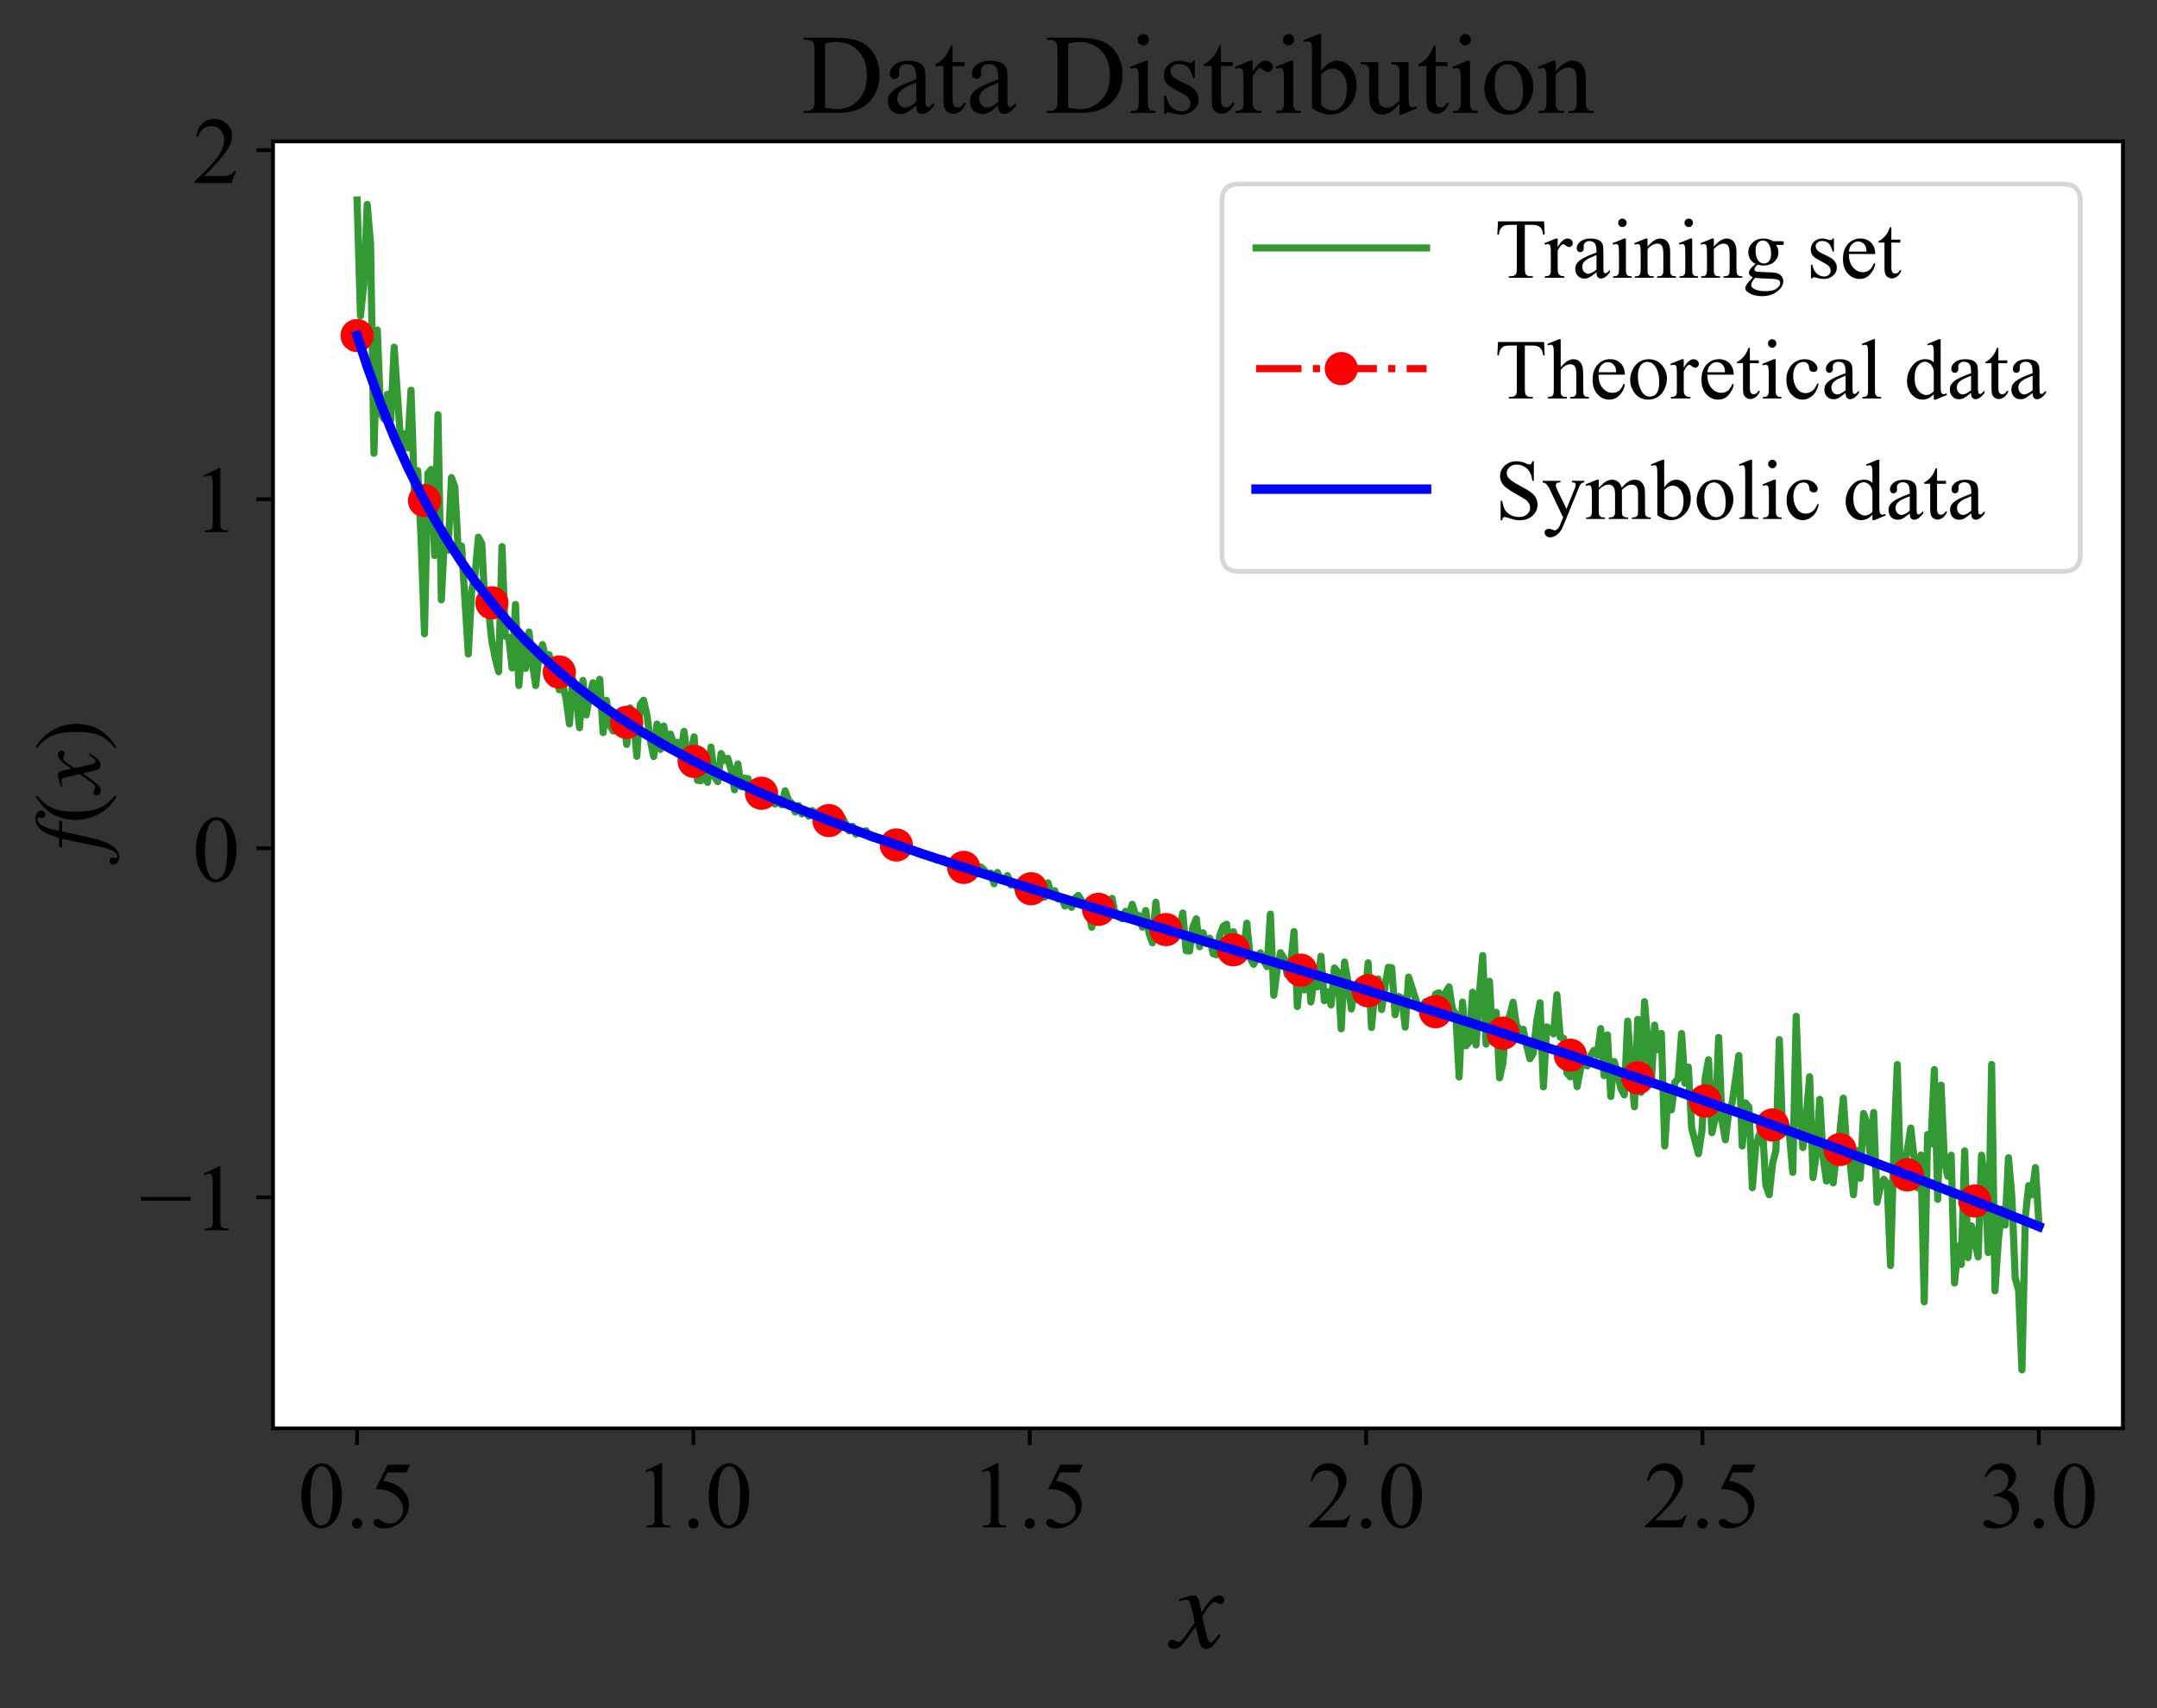 <?xml version="1.0" encoding="utf-8" standalone="no"?>
<!DOCTYPE svg PUBLIC "-//W3C//DTD SVG 1.1//EN"
  "http://www.w3.org/Graphics/SVG/1.1/DTD/svg11.dtd">
<!-- Created with matplotlib (https://matplotlib.org/) -->
<svg height="360.738pt" version="1.1" viewBox="0 0 455.444 360.738" width="455.444pt" xmlns="http://www.w3.org/2000/svg" xmlns:xlink="http://www.w3.org/1999/xlink">
 <rect x="0" y="0" width="455.444" height="360.738" fill="#333333" stroke="none"/>
 <defs>
  <style type="text/css">*{stroke-linecap:butt;stroke-linejoin:round;}</style>
 </defs>
 <g id="figure_1">
  <g id="patch_1">
   <path d="M 0 360.738 
L 455.444 360.738 
L 455.444 0 
L 0 0 
z
" style="fill:none;"/>
  </g>
  <g id="axes_1">
   <g id="patch_2">
    <path d="M 57.644 301.665 
L 448.244 301.665 
L 448.244 29.865 
L 57.644 29.865 
z
" style="fill:#ffffff;"/>
   </g>
   <g id="matplotlib.axis_1">
    <g id="xtick_1">
     <g id="line2d_1">
      <defs>
       <path d="M 0 0 
L 0 3.5 
" id="mf29b90b5e8" style="stroke:#000000;stroke-width:0.8;"/>
      </defs>
      <g>
       <use style="stroke:#000000;stroke-width:0.8;" x="75.398" xlink:href="#mf29b90b5e8" y="301.665"/>
      </g>
     </g>
     <g id="text_1">
      <!-- 0.5 -->
      <g transform="translate(62.898 322.553)scale(0.2 -0.2)">
       <defs>
        <path d="M 3.609 32.719 
Q 3.609 44.047 7.031 52.219 
Q 10.453 60.406 16.109 64.406 
Q 20.516 67.578 25.203 67.578 
Q 32.812 67.578 38.875 59.812 
Q 46.438 50.203 46.438 33.734 
Q 46.438 22.219 43.109 14.156 
Q 39.797 6.109 34.641 2.469 
Q 29.5 -1.172 24.703 -1.172 
Q 15.234 -1.172 8.938 10.016 
Q 3.609 19.438 3.609 32.719 
z
M 13.188 31.5 
Q 13.188 17.828 16.547 9.188 
Q 19.344 1.906 24.859 1.906 
Q 27.484 1.906 30.312 4.266 
Q 33.156 6.641 34.625 12.203 
Q 36.859 20.609 36.859 35.891 
Q 36.859 47.219 34.516 54.781 
Q 32.766 60.406 29.984 62.75 
Q 27.984 64.359 25.141 64.359 
Q 21.828 64.359 19.234 61.375 
Q 15.719 57.328 14.453 48.625 
Q 13.188 39.938 13.188 31.5 
z
" id="TimesNewRomanPSMT-48"/>
        <path d="M 12.5 9.469 
Q 14.797 9.469 16.359 7.875 
Q 17.922 6.297 17.922 4.047 
Q 17.922 1.812 16.328 0.219 
Q 14.75 -1.375 12.5 -1.375 
Q 10.25 -1.375 8.656 0.219 
Q 7.078 1.812 7.078 4.047 
Q 7.078 6.344 8.656 7.906 
Q 10.25 9.469 12.5 9.469 
z
" id="TimesNewRomanPSMT-46"/>
        <path d="M 43.406 66.219 
L 39.594 57.906 
L 19.672 57.906 
L 15.328 49.031 
Q 28.266 47.125 35.844 39.406 
Q 42.328 32.766 42.328 23.781 
Q 42.328 18.562 40.203 14.109 
Q 38.094 9.672 34.859 6.547 
Q 31.641 3.422 27.688 1.516 
Q 22.078 -1.172 16.156 -1.172 
Q 10.203 -1.172 7.484 0.844 
Q 4.781 2.875 4.781 5.328 
Q 4.781 6.688 5.906 7.734 
Q 7.031 8.797 8.734 8.797 
Q 10.016 8.797 10.969 8.406 
Q 11.922 8.016 14.203 6.391 
Q 17.875 3.859 21.625 3.859 
Q 27.344 3.859 31.656 8.172 
Q 35.984 12.5 35.984 18.703 
Q 35.984 24.703 32.125 29.906 
Q 28.266 35.109 21.484 37.938 
Q 16.156 40.141 6.984 40.484 
L 19.672 66.219 
z
" id="TimesNewRomanPSMT-53"/>
       </defs>
       <use xlink:href="#TimesNewRomanPSMT-48"/>
       <use x="50" xlink:href="#TimesNewRomanPSMT-46"/>
       <use x="75" xlink:href="#TimesNewRomanPSMT-53"/>
      </g>
     </g>
    </g>
    <g id="xtick_2">
     <g id="line2d_2">
      <g>
       <use style="stroke:#000000;stroke-width:0.8;" x="146.416" xlink:href="#mf29b90b5e8" y="301.665"/>
      </g>
     </g>
     <g id="text_2">
      <!-- 1.0 -->
      <g transform="translate(133.916 322.553)scale(0.2 -0.2)">
       <defs>
        <path d="M 11.719 59.719 
L 27.828 67.578 
L 29.438 67.578 
L 29.438 11.672 
Q 29.438 6.109 29.906 4.734 
Q 30.375 3.375 31.828 2.641 
Q 33.297 1.906 37.797 1.812 
L 37.797 0 
L 12.891 0 
L 12.891 1.812 
Q 17.578 1.906 18.938 2.609 
Q 20.312 3.328 20.844 4.516 
Q 21.391 5.719 21.391 11.672 
L 21.391 47.406 
Q 21.391 54.641 20.906 56.688 
Q 20.562 58.25 19.656 58.984 
Q 18.75 59.719 17.484 59.719 
Q 15.672 59.719 12.453 58.203 
z
" id="TimesNewRomanPSMT-49"/>
       </defs>
       <use xlink:href="#TimesNewRomanPSMT-49"/>
       <use x="50" xlink:href="#TimesNewRomanPSMT-46"/>
       <use x="75" xlink:href="#TimesNewRomanPSMT-48"/>
      </g>
     </g>
    </g>
    <g id="xtick_3">
     <g id="line2d_3">
      <g>
       <use style="stroke:#000000;stroke-width:0.8;" x="217.435" xlink:href="#mf29b90b5e8" y="301.665"/>
      </g>
     </g>
     <g id="text_3">
      <!-- 1.5 -->
      <g transform="translate(204.935 322.553)scale(0.2 -0.2)">
       <use xlink:href="#TimesNewRomanPSMT-49"/>
       <use x="50" xlink:href="#TimesNewRomanPSMT-46"/>
       <use x="75" xlink:href="#TimesNewRomanPSMT-53"/>
      </g>
     </g>
    </g>
    <g id="xtick_4">
     <g id="line2d_4">
      <g>
       <use style="stroke:#000000;stroke-width:0.8;" x="288.453" xlink:href="#mf29b90b5e8" y="301.665"/>
      </g>
     </g>
     <g id="text_4">
      <!-- 2.0 -->
      <g transform="translate(275.953 322.553)scale(0.2 -0.2)">
       <defs>
        <path d="M 45.844 12.75 
L 41.219 0 
L 2.156 0 
L 2.156 1.812 
Q 19.391 17.531 26.422 27.484 
Q 33.453 37.453 33.453 45.703 
Q 33.453 52 29.594 56.047 
Q 25.734 60.109 20.359 60.109 
Q 15.484 60.109 11.594 57.25 
Q 7.719 54.391 5.859 48.875 
L 4.047 48.875 
Q 5.281 57.906 10.328 62.734 
Q 15.375 67.578 22.953 67.578 
Q 31 67.578 36.391 62.406 
Q 41.797 57.234 41.797 50.203 
Q 41.797 45.172 39.453 40.141 
Q 35.844 32.234 27.734 23.391 
Q 15.578 10.109 12.547 7.375 
L 29.828 7.375 
Q 35.109 7.375 37.234 7.766 
Q 39.359 8.156 41.062 9.344 
Q 42.781 10.547 44.047 12.75 
z
" id="TimesNewRomanPSMT-50"/>
       </defs>
       <use xlink:href="#TimesNewRomanPSMT-50"/>
       <use x="50" xlink:href="#TimesNewRomanPSMT-46"/>
       <use x="75" xlink:href="#TimesNewRomanPSMT-48"/>
      </g>
     </g>
    </g>
    <g id="xtick_5">
     <g id="line2d_5">
      <g>
       <use style="stroke:#000000;stroke-width:0.8;" x="359.471" xlink:href="#mf29b90b5e8" y="301.665"/>
      </g>
     </g>
     <g id="text_5">
      <!-- 2.5 -->
      <g transform="translate(346.971 322.553)scale(0.2 -0.2)">
       <use xlink:href="#TimesNewRomanPSMT-50"/>
       <use x="50" xlink:href="#TimesNewRomanPSMT-46"/>
       <use x="75" xlink:href="#TimesNewRomanPSMT-53"/>
      </g>
     </g>
    </g>
    <g id="xtick_6">
     <g id="line2d_6">
      <g>
       <use style="stroke:#000000;stroke-width:0.8;" x="430.489" xlink:href="#mf29b90b5e8" y="301.665"/>
      </g>
     </g>
     <g id="text_6">
      <!-- 3.0 -->
      <g transform="translate(417.989 322.553)scale(0.2 -0.2)">
       <defs>
        <path d="M 5.078 53.609 
Q 7.906 60.297 12.219 63.938 
Q 16.547 67.578 23 67.578 
Q 30.953 67.578 35.203 62.406 
Q 38.422 58.547 38.422 54.156 
Q 38.422 46.922 29.344 39.203 
Q 35.453 36.812 38.578 32.375 
Q 41.703 27.938 41.703 21.922 
Q 41.703 13.328 36.234 7.031 
Q 29.109 -1.172 15.578 -1.172 
Q 8.891 -1.172 6.469 0.484 
Q 4.047 2.156 4.047 4.047 
Q 4.047 5.469 5.188 6.547 
Q 6.344 7.625 7.953 7.625 
Q 9.188 7.625 10.453 7.234 
Q 11.281 6.984 14.203 5.438 
Q 17.141 3.906 18.266 3.609 
Q 20.062 3.078 22.125 3.078 
Q 27.094 3.078 30.781 6.938 
Q 34.469 10.797 34.469 16.062 
Q 34.469 19.922 32.766 23.578 
Q 31.5 26.312 29.984 27.734 
Q 27.875 29.688 24.219 31.266 
Q 20.562 32.859 16.75 32.859 
L 15.188 32.859 
L 15.188 34.328 
Q 19.047 34.812 22.922 37.109 
Q 26.812 39.406 28.562 42.625 
Q 30.328 45.844 30.328 49.703 
Q 30.328 54.734 27.172 57.828 
Q 24.031 60.938 19.344 60.938 
Q 11.766 60.938 6.688 52.828 
z
" id="TimesNewRomanPSMT-51"/>
       </defs>
       <use xlink:href="#TimesNewRomanPSMT-51"/>
       <use x="50" xlink:href="#TimesNewRomanPSMT-46"/>
       <use x="75" xlink:href="#TimesNewRomanPSMT-48"/>
      </g>
     </g>
    </g>
    <g id="text_7">
     <!-- $x$ -->
     <g transform="translate(247.319 348.19)scale(0.25 -0.25)">
      <defs>
       <path d="M 24.297 35.5 
L 25.5 29.797 
Q 30.797 37.906 34.047 41 
Q 37.297 44.094 40.594 44.094 
Q 42.406 44.094 43.547 43.047 
Q 44.703 42 44.703 40.391 
Q 44.703 38.797 43.75 37.797 
Q 42.797 36.797 41.297 36.797 
Q 40.406 36.797 38.906 37.641 
Q 37.406 38.5 36.094 38.5 
Q 33.203 38.5 26.297 26.406 
Q 26.297 25.094 27.094 21.906 
L 30.297 8.5 
Q 31.297 4.406 33.297 4.406 
Q 34.906 4.406 38 8.406 
Q 38.297 8.797 38.688 9.344 
Q 39.094 9.906 39.391 10.344 
Q 39.703 10.797 40.094 11.203 
L 41.594 10.297 
Q 37.297 3.594 34.797 1.25 
Q 32.297 -1.094 29.406 -1.094 
Q 27 -1.094 25.703 0.406 
Q 24.406 1.906 23.5 5.703 
L 20.594 17.594 
L 11.797 5.703 
Q 8.703 1.5 6.75 0.203 
Q 4.797 -1.094 2.297 -1.094 
Q 0 -1.094 -1.344 0 
Q -2.703 1.094 -2.703 3.094 
Q -2.703 4.594 -1.75 5.641 
Q -0.797 6.703 0.703 6.703 
Q 1.906 6.703 3.906 5.594 
Q 5.406 4.703 6.5 4.703 
Q 8.203 4.703 11.594 9.594 
L 19.797 21.203 
L 17 33.594 
Q 16 38 15.141 39.203 
Q 14.297 40.406 12.406 40.406 
Q 11.203 40.406 8.5 39.703 
L 6.703 39.203 
L 6.406 40.797 
L 7.5 41.203 
Q 15.5 44.094 19.203 44.094 
Q 21.094 44.094 22.188 42.297 
Q 23.297 40.5 24.297 35.5 
z
" id="STIXGeneral-Italic-120"/>
      </defs>
      <use transform="translate(0 0.906)" xlink:href="#STIXGeneral-Italic-120"/>
     </g>
    </g>
   </g>
   <g id="matplotlib.axis_2">
    <g id="ytick_1">
     <g id="line2d_7">
      <defs>
       <path d="M 0 0 
L -3.5 0 
" id="mc28908d20f" style="stroke:#000000;stroke-width:0.8;"/>
      </defs>
      <g>
       <use style="stroke:#000000;stroke-width:0.8;" x="57.644" xlink:href="#mc28908d20f" y="252.876"/>
      </g>
     </g>
     <g id="text_8">
      <!-- −1 -->
      <g transform="translate(29.366 259.82)scale(0.2 -0.2)">
       <defs>
        <path d="M 54.438 31.25 
L 1.812 31.25 
L 1.812 35.25 
L 54.438 35.25 
z
" id="TimesNewRomanPSMT-8722"/>
       </defs>
       <use xlink:href="#TimesNewRomanPSMT-8722"/>
       <use x="56.396" xlink:href="#TimesNewRomanPSMT-49"/>
      </g>
     </g>
    </g>
    <g id="ytick_2">
     <g id="line2d_8">
      <g>
       <use style="stroke:#000000;stroke-width:0.8;" x="57.644" xlink:href="#mc28908d20f" y="179.153"/>
      </g>
     </g>
     <g id="text_9">
      <!-- 0 -->
      <g transform="translate(40.644 186.096)scale(0.2 -0.2)">
       <use xlink:href="#TimesNewRomanPSMT-48"/>
      </g>
     </g>
    </g>
    <g id="ytick_3">
     <g id="line2d_9">
      <g>
       <use style="stroke:#000000;stroke-width:0.8;" x="57.644" xlink:href="#mc28908d20f" y="105.429"/>
      </g>
     </g>
     <g id="text_10">
      <!-- 1 -->
      <g transform="translate(40.644 112.373)scale(0.2 -0.2)">
       <use xlink:href="#TimesNewRomanPSMT-49"/>
      </g>
     </g>
    </g>
    <g id="ytick_4">
     <g id="line2d_10">
      <g>
       <use style="stroke:#000000;stroke-width:0.8;" x="57.644" xlink:href="#mc28908d20f" y="31.706"/>
      </g>
     </g>
     <g id="text_11">
      <!-- 2 -->
      <g transform="translate(40.644 38.65)scale(0.2 -0.2)">
       <use xlink:href="#TimesNewRomanPSMT-50"/>
      </g>
     </g>
    </g>
    <g id="text_12">
     <!-- $f(x)$ -->
     <g transform="translate(21.087 179.665)rotate(-90)scale(0.2 -0.2)">
      <defs>
       <path d="M 4.094 42.797 
L 13.406 42.797 
Q 17.297 55.406 20.594 60.094 
Q 26 67.797 33.797 67.797 
Q 37.5 67.797 39.953 66.047 
Q 42.406 64.297 42.406 61.594 
Q 42.406 59.906 41.156 58.594 
Q 39.906 57.297 38.203 57.297 
Q 36.797 57.297 35.641 58.391 
Q 34.5 59.5 34.5 61.203 
Q 34.5 62.203 35 63.094 
Q 35.5 64 35.5 64.297 
Q 35.5 65.594 33.297 65.594 
Q 29.094 65.594 26.188 60.141 
Q 23.297 54.703 21.094 42.797 
L 31.797 42.797 
L 31.203 39.594 
L 20.406 39.594 
L 13.203 7.594 
Q 6.797 -20.703 -6.797 -20.703 
Q -10.203 -20.703 -12.453 -18.953 
Q -14.703 -17.203 -14.703 -14.594 
Q -14.703 -12.906 -13.594 -11.656 
Q -12.5 -10.406 -10.906 -10.406 
Q -9.203 -10.406 -8.141 -11.453 
Q -7.094 -12.5 -7.094 -14.094 
Q -7.094 -14.797 -7.547 -15.641 
Q -8 -16.5 -8 -17 
Q -8 -18.594 -6 -18.594 
Q 0.203 -18.594 3.703 -2.406 
L 12.5 39.594 
L 3.406 39.594 
z
" id="STIXGeneral-Italic-102"/>
       <path d="M 30.406 -16.094 
L 29.203 -17.703 
Q 17.594 -11.094 11.188 0.5 
Q 4.797 12.094 4.797 25.203 
Q 4.797 52.906 29.5 67.594 
L 30.406 66 
Q 20.203 57.297 16.797 48.844 
Q 13.406 40.406 13.406 25.5 
Q 13.406 10.703 16.906 1.5 
Q 20.406 -7.703 30.406 -16.094 
z
" id="STIXGeneral-Regular-40"/>
       <path d="M 2.906 66 
L 4.094 67.594 
Q 15.5 60.797 22 49.188 
Q 28.5 37.594 28.5 24.703 
Q 28.5 -2.594 3.797 -17.703 
L 2.906 -16.094 
Q 13.203 -7.594 16.547 0.844 
Q 19.906 9.297 19.906 24.406 
Q 19.906 39.594 16.547 48.75 
Q 13.203 57.906 2.906 66 
z
" id="STIXGeneral-Regular-41"/>
      </defs>
      <use transform="translate(0 0.203)" xlink:href="#STIXGeneral-Italic-102"/>
      <use transform="translate(27.8 0.203)" xlink:href="#STIXGeneral-Regular-40"/>
      <use transform="translate(61.1 0.203)" xlink:href="#STIXGeneral-Italic-120"/>
      <use transform="translate(105.5 0.203)" xlink:href="#STIXGeneral-Regular-41"/>
     </g>
    </g>
   </g>
   <g id="line2d_11">
    <path clip-path="url(#p870800970d)" d="M 75.398 42.22 
L 76.11 66.736 
L 76.822 60.016 
L 77.533 43.161 
L 78.245 51.48 
L 78.956 95.737 
L 79.668 69.69 
L 80.38 87.36 
L 81.091 88.486 
L 81.803 83.282 
L 82.514 88.668 
L 83.226 73.323 
L 84.649 94.005 
L 85.361 91.635 
L 86.072 94.596 
L 86.784 82.404 
L 87.496 103.959 
L 88.207 99.414 
L 88.919 113.956 
L 89.63 133.846 
L 90.342 99.98 
L 91.054 99.158 
L 91.765 117.344 
L 92.477 87.573 
L 93.188 126.679 
L 93.9 112.763 
L 94.612 116.186 
L 95.323 100.858 
L 96.035 102.809 
L 96.746 116.247 
L 97.458 115.304 
L 98.881 138.122 
L 99.593 124.764 
L 100.304 121.418 
L 101.016 113.459 
L 101.728 114.792 
L 102.439 128.656 
L 103.151 128.828 
L 103.862 135.47 
L 104.574 139.037 
L 105.286 141.855 
L 105.997 115.431 
L 106.709 134.377 
L 107.421 134.604 
L 108.132 141.069 
L 108.844 127.648 
L 109.555 144.768 
L 110.267 135.953 
L 110.979 141.156 
L 111.69 133.473 
L 112.402 139.938 
L 113.113 144.776 
L 113.825 138.235 
L 114.537 136.135 
L 115.248 138.995 
L 115.96 138.267 
L 116.671 144.34 
L 117.383 143.368 
L 118.095 145.682 
L 118.806 144.511 
L 119.518 147.529 
L 120.229 152.899 
L 120.941 143.38 
L 121.653 146.946 
L 122.364 153.687 
L 123.076 143.699 
L 123.787 150.985 
L 124.499 146.838 
L 125.211 144.172 
L 125.922 147.545 
L 126.634 143.451 
L 127.345 154.726 
L 128.057 147.897 
L 128.769 153.15 
L 129.48 154.384 
L 131.615 151.867 
L 132.327 157.208 
L 133.038 149.488 
L 133.75 151.679 
L 134.462 159.735 
L 135.173 148.829 
L 135.885 147.875 
L 136.596 151.003 
L 137.308 156.293 
L 138.02 159.787 
L 138.731 152.915 
L 139.443 158.256 
L 140.154 153.315 
L 140.866 157.052 
L 141.578 155.039 
L 142.289 157.411 
L 143.001 156.759 
L 143.712 159.26 
L 144.424 154.455 
L 145.136 159.687 
L 145.847 159.296 
L 146.559 155.61 
L 147.27 164.799 
L 147.982 164.885 
L 148.694 159.374 
L 149.405 165.217 
L 150.117 157.767 
L 150.828 163.95 
L 151.54 165.069 
L 152.252 159.157 
L 152.963 160.603 
L 153.675 160.153 
L 154.386 162.673 
L 155.098 166.807 
L 155.81 161.337 
L 156.521 166.174 
L 157.233 164.364 
L 157.944 164.443 
L 158.656 166.883 
L 159.368 165.778 
L 160.079 165.568 
L 160.791 166.873 
L 161.503 169.703 
L 162.214 167.651 
L 162.926 166.316 
L 163.637 169.832 
L 164.349 169.273 
L 165.061 169.984 
L 165.772 166.999 
L 166.484 169.001 
L 167.195 169.676 
L 167.907 171.509 
L 168.619 170.122 
L 169.33 171.899 
L 170.042 171.328 
L 170.753 172.363 
L 171.465 171.193 
L 172.177 171.604 
L 172.888 172.689 
L 173.6 172.376 
L 174.311 174.033 
L 175.023 174.609 
L 175.735 173.202 
L 176.446 173.705 
L 177.158 173.624 
L 177.869 172.661 
L 179.293 175.48 
L 180.004 174.49 
L 180.716 176.156 
L 181.427 175.918 
L 182.139 175.968 
L 182.851 175.431 
L 183.562 176.749 
L 184.274 177.005 
L 184.985 176.986 
L 185.697 177.399 
L 186.409 177.169 
L 187.12 177.939 
L 187.832 178.16 
L 188.543 178.263 
L 189.255 178.5 
L 189.967 178.559 
L 191.39 179.18 
L 192.102 179.373 
L 192.813 179.729 
L 194.236 179.915 
L 194.948 180.603 
L 195.66 180.691 
L 196.371 181.095 
L 197.083 181.189 
L 197.794 181.611 
L 198.506 181.331 
L 199.218 181.39 
L 199.929 182.329 
L 200.641 181.892 
L 202.064 182.487 
L 202.776 182.972 
L 203.487 182.978 
L 204.199 182.542 
L 204.91 183.217 
L 205.622 182.303 
L 206.334 184.573 
L 207.045 183.09 
L 207.757 183.666 
L 208.468 184.832 
L 209.18 184.364 
L 209.892 186.648 
L 210.603 184.24 
L 211.315 185.95 
L 212.026 185.873 
L 212.738 184.912 
L 213.45 186.925 
L 214.161 186.39 
L 214.873 187.689 
L 215.584 187.998 
L 216.296 189.873 
L 217.008 189.135 
L 217.719 187.216 
L 218.431 187.594 
L 219.143 189.609 
L 219.854 189.252 
L 220.566 189.471 
L 221.277 186.45 
L 221.989 188.969 
L 222.701 188.109 
L 223.412 189.873 
L 224.124 189.505 
L 224.835 191.341 
L 225.547 190.615 
L 226.259 191.627 
L 226.97 189.732 
L 227.682 189.102 
L 228.393 190.235 
L 229.817 192.089 
L 230.528 195.83 
L 231.24 191.744 
L 231.951 190.192 
L 232.663 191.575 
L 233.375 191.544 
L 234.086 193.662 
L 234.798 189.722 
L 235.509 193.247 
L 236.933 194.044 
L 237.644 192.449 
L 238.356 193.443 
L 239.067 190.974 
L 239.779 193.271 
L 240.491 193.354 
L 241.202 195.805 
L 241.914 192.285 
L 242.625 197.141 
L 243.337 199.125 
L 244.049 190.549 
L 244.76 196.965 
L 245.472 197.83 
L 246.184 194.68 
L 247.607 196.397 
L 248.318 196.166 
L 249.03 196.339 
L 249.742 192.804 
L 250.453 200.79 
L 251.165 200.837 
L 251.876 195.725 
L 252.588 194.042 
L 253.3 199.963 
L 254.011 196.982 
L 254.723 199.301 
L 255.434 198.139 
L 256.146 201.398 
L 256.858 201.644 
L 257.569 197.494 
L 258.281 195.633 
L 258.992 195.173 
L 259.704 202.318 
L 260.416 196.766 
L 261.127 199.157 
L 261.839 199.061 
L 262.55 201.056 
L 263.262 194.97 
L 263.974 202.296 
L 264.685 203.658 
L 266.108 201.222 
L 266.82 202.857 
L 267.532 204.142 
L 268.243 193.05 
L 268.955 210.204 
L 269.666 204.792 
L 270.378 201.199 
L 271.09 202.36 
L 271.801 205.862 
L 272.513 203.799 
L 273.224 196.745 
L 273.936 212.568 
L 274.648 204.456 
L 275.359 209.069 
L 276.071 202.599 
L 276.783 211.611 
L 277.494 206.89 
L 278.206 208.413 
L 278.917 201.943 
L 279.629 211.348 
L 280.341 209.457 
L 281.052 212.238 
L 281.764 204.422 
L 282.475 205.239 
L 283.187 217.277 
L 283.899 203.164 
L 284.61 207.335 
L 285.322 213.083 
L 286.033 208.786 
L 286.745 211.15 
L 287.457 207.02 
L 288.168 210.673 
L 288.88 203.339 
L 289.591 216.99 
L 290.303 209.133 
L 291.015 206.757 
L 291.726 213.209 
L 292.438 208.179 
L 293.149 204.27 
L 293.861 204.388 
L 294.573 214.31 
L 295.284 210.45 
L 295.996 210.792 
L 296.707 216.916 
L 297.419 206.351 
L 299.554 213.023 
L 300.265 212.56 
L 300.977 211.54 
L 301.689 212.905 
L 302.4 212.891 
L 303.112 209.942 
L 303.824 209.655 
L 304.535 215.555 
L 305.247 209.638 
L 305.958 208.417 
L 306.67 213.121 
L 307.382 214.167 
L 308.093 227.457 
L 308.805 211.628 
L 309.516 220.863 
L 310.228 220.04 
L 310.94 209.549 
L 311.651 220.691 
L 312.363 209.951 
L 313.074 201.8 
L 313.786 220.503 
L 314.498 207.241 
L 315.209 220.107 
L 315.921 213.782 
L 316.632 227.633 
L 317.344 224.457 
L 318.056 215.758 
L 318.767 214.582 
L 319.479 211.652 
L 320.19 216.476 
L 320.902 217.659 
L 321.614 217.369 
L 322.325 220.768 
L 323.037 223.592 
L 323.748 222.432 
L 324.46 215.767 
L 325.172 211.771 
L 325.883 229.532 
L 326.595 216.857 
L 327.306 217.301 
L 328.018 218.348 
L 328.73 210.087 
L 329.441 219.059 
L 330.153 219.266 
L 330.865 226.654 
L 331.576 227.423 
L 332.288 223.106 
L 332.999 229.49 
L 333.711 225.817 
L 334.423 223.685 
L 335.134 225.11 
L 335.846 222.973 
L 336.557 221.815 
L 337.269 222.908 
L 337.981 217.223 
L 338.692 227.153 
L 339.404 218.557 
L 340.115 231.569 
L 340.827 224.182 
L 341.539 226.521 
L 342.25 229.913 
L 342.962 231.236 
L 343.673 215.646 
L 344.385 225.645 
L 345.097 233.743 
L 345.808 215.273 
L 346.52 230.689 
L 347.231 211.541 
L 348.655 228.874 
L 349.366 216.486 
L 350.078 221.695 
L 350.789 218.244 
L 351.501 242.026 
L 352.213 231.056 
L 352.924 234.385 
L 353.636 228.591 
L 354.347 227.821 
L 355.059 218.27 
L 355.771 228.767 
L 356.482 225.33 
L 357.194 238.273 
L 358.617 243.659 
L 359.329 239.07 
L 360.04 227.732 
L 360.752 223.798 
L 361.464 239.218 
L 362.175 236.165 
L 362.887 219.1 
L 363.598 236.686 
L 364.31 240.728 
L 365.022 234.763 
L 365.733 232.99 
L 367.156 222.907 
L 367.868 242.022 
L 368.58 232.923 
L 369.291 233.807 
L 370.003 250.831 
L 370.714 242.166 
L 371.426 239.745 
L 372.138 238.036 
L 372.849 250.266 
L 373.561 252.321 
L 374.272 245.72 
L 374.984 242.955 
L 375.696 219.571 
L 376.407 239.443 
L 377.119 237.442 
L 377.83 239.701 
L 378.542 247.6 
L 379.254 214.627 
L 379.965 234.47 
L 380.677 242.354 
L 381.388 235.883 
L 382.1 227.394 
L 382.812 248.694 
L 383.523 243.502 
L 384.235 232.159 
L 384.946 244.401 
L 385.658 249.432 
L 386.37 242.033 
L 387.081 249.823 
L 387.793 243.253 
L 388.505 239.001 
L 389.216 231.926 
L 389.928 242.474 
L 390.639 245.443 
L 391.351 252.328 
L 392.063 242.975 
L 392.774 248.836 
L 393.486 235.154 
L 394.197 237.177 
L 394.909 244.069 
L 395.621 234.945 
L 396.332 253.885 
L 397.044 250.607 
L 397.755 249.042 
L 398.467 249.927 
L 399.179 267.271 
L 399.89 242.267 
L 400.602 224.805 
L 401.313 249.628 
L 402.025 247.332 
L 403.448 238.23 
L 404.871 250.84 
L 405.583 243.93 
L 406.295 274.939 
L 407.006 239.588 
L 407.718 241.603 
L 408.429 225.882 
L 409.141 253.279 
L 409.853 229.171 
L 410.564 245.311 
L 411.276 248.424 
L 411.987 243.966 
L 412.699 270.957 
L 413.411 263.145 
L 414.122 267.038 
L 414.834 243.051 
L 415.545 265.592 
L 416.257 258.877 
L 417.68 265.459 
L 418.392 243.966 
L 419.104 249.682 
L 419.815 264.539 
L 420.527 224.81 
L 421.238 272.61 
L 421.95 261.945 
L 422.662 255.358 
L 423.373 258.715 
L 424.085 244.509 
L 424.796 252.662 
L 425.508 269.87 
L 426.22 272.52 
L 426.931 289.31 
L 427.643 257.001 
L 428.354 250.355 
L 429.066 252.33 
L 429.778 246.58 
L 430.489 258.087 
L 430.489 258.087 
" style="fill:none;stroke:#008000;stroke-linecap:square;stroke-opacity:0.8;stroke-width:1.5;"/>
   </g>
   <g id="line2d_12">
    <path clip-path="url(#p870800970d)" d="M 75.398 70.872 
L 77.533 77.372 
L 80.38 85.227 
L 83.226 92.275 
L 86.072 98.627 
L 88.919 104.376 
L 91.765 109.601 
L 94.612 114.367 
L 97.458 118.731 
L 100.304 122.741 
L 103.862 127.317 
L 107.421 131.471 
L 110.979 135.26 
L 114.537 138.732 
L 118.095 141.927 
L 122.364 145.444 
L 126.634 148.663 
L 130.903 151.624 
L 135.885 154.8 
L 140.866 157.721 
L 146.559 160.796 
L 152.963 163.974 
L 159.368 166.906 
L 166.484 169.931 
L 175.023 173.3 
L 184.274 176.701 
L 194.948 180.383 
L 207.757 184.562 
L 224.124 189.659 
L 251.876 198.028 
L 288.168 209.015 
L 310.94 216.146 
L 331.576 222.846 
L 350.789 229.319 
L 369.291 235.79 
L 387.081 242.246 
L 404.871 248.941 
L 421.95 255.602 
L 430.489 259.02 
L 430.489 259.02 
" style="fill:none;stroke:#ff0000;stroke-dasharray:9.6,2.4,1.5,2.4;stroke-dashoffset:0;stroke-width:1.5;"/>
    <defs>
     <path d="M 0 3 
C 0.796 3 1.559 2.684 2.121 2.121 
C 2.684 1.559 3 0.796 3 0 
C 3 -0.796 2.684 -1.559 2.121 -2.121 
C 1.559 -2.684 0.796 -3 0 -3 
C -0.796 -3 -1.559 -2.684 -2.121 -2.121 
C -2.684 -1.559 -3 -0.796 -3 0 
C -3 0.796 -2.684 1.559 -2.121 2.121 
C -1.559 2.684 -0.796 3 0 3 
z
" id="m67d8df371c" style="stroke:#ff0000;"/>
    </defs>
    <g clip-path="url(#p870800970d)">
     <use style="fill:#ff0000;stroke:#ff0000;" x="75.398" xlink:href="#m67d8df371c" y="70.872"/>
     <use style="fill:#ff0000;stroke:#ff0000;" x="89.63" xlink:href="#m67d8df371c" y="105.729"/>
     <use style="fill:#ff0000;stroke:#ff0000;" x="103.862" xlink:href="#m67d8df371c" y="127.317"/>
     <use style="fill:#ff0000;stroke:#ff0000;" x="118.095" xlink:href="#m67d8df371c" y="141.927"/>
     <use style="fill:#ff0000;stroke:#ff0000;" x="132.327" xlink:href="#m67d8df371c" y="152.56"/>
     <use style="fill:#ff0000;stroke:#ff0000;" x="146.559" xlink:href="#m67d8df371c" y="160.796"/>
     <use style="fill:#ff0000;stroke:#ff0000;" x="160.791" xlink:href="#m67d8df371c" y="167.53"/>
     <use style="fill:#ff0000;stroke:#ff0000;" x="175.023" xlink:href="#m67d8df371c" y="173.3"/>
     <use style="fill:#ff0000;stroke:#ff0000;" x="189.255" xlink:href="#m67d8df371c" y="178.447"/>
     <use style="fill:#ff0000;stroke:#ff0000;" x="203.487" xlink:href="#m67d8df371c" y="183.193"/>
     <use style="fill:#ff0000;stroke:#ff0000;" x="217.719" xlink:href="#m67d8df371c" y="187.688"/>
     <use style="fill:#ff0000;stroke:#ff0000;" x="231.951" xlink:href="#m67d8df371c" y="192.04"/>
     <use style="fill:#ff0000;stroke:#ff0000;" x="246.184" xlink:href="#m67d8df371c" y="196.322"/>
     <use style="fill:#ff0000;stroke:#ff0000;" x="260.416" xlink:href="#m67d8df371c" y="200.589"/>
     <use style="fill:#ff0000;stroke:#ff0000;" x="274.648" xlink:href="#m67d8df371c" y="204.883"/>
     <use style="fill:#ff0000;stroke:#ff0000;" x="288.88" xlink:href="#m67d8df371c" y="209.234"/>
     <use style="fill:#ff0000;stroke:#ff0000;" x="303.112" xlink:href="#m67d8df371c" y="213.667"/>
     <use style="fill:#ff0000;stroke:#ff0000;" x="317.344" xlink:href="#m67d8df371c" y="218.199"/>
     <use style="fill:#ff0000;stroke:#ff0000;" x="331.576" xlink:href="#m67d8df371c" y="222.846"/>
     <use style="fill:#ff0000;stroke:#ff0000;" x="345.808" xlink:href="#m67d8df371c" y="227.618"/>
     <use style="fill:#ff0000;stroke:#ff0000;" x="360.04" xlink:href="#m67d8df371c" y="232.525"/>
     <use style="fill:#ff0000;stroke:#ff0000;" x="374.272" xlink:href="#m67d8df371c" y="237.574"/>
     <use style="fill:#ff0000;stroke:#ff0000;" x="388.505" xlink:href="#m67d8df371c" y="242.773"/>
     <use style="fill:#ff0000;stroke:#ff0000;" x="402.737" xlink:href="#m67d8df371c" y="248.125"/>
     <use style="fill:#ff0000;stroke:#ff0000;" x="416.969" xlink:href="#m67d8df371c" y="253.635"/>
    </g>
   </g>
   <g id="line2d_13">
    <path clip-path="url(#p870800970d)" d="M 75.398 70.872 
L 77.533 77.372 
L 80.38 85.227 
L 83.226 92.275 
L 86.072 98.627 
L 88.919 104.376 
L 91.765 109.601 
L 94.612 114.367 
L 97.458 118.731 
L 100.304 122.741 
L 103.862 127.317 
L 107.421 131.471 
L 110.979 135.26 
L 114.537 138.732 
L 118.095 141.927 
L 122.364 145.444 
L 126.634 148.663 
L 130.903 151.624 
L 135.885 154.8 
L 140.866 157.721 
L 146.559 160.796 
L 152.963 163.974 
L 159.368 166.906 
L 166.484 169.931 
L 175.023 173.3 
L 184.274 176.701 
L 194.948 180.383 
L 207.757 184.562 
L 224.124 189.659 
L 251.876 198.028 
L 288.168 209.015 
L 310.94 216.146 
L 331.576 222.846 
L 350.789 229.319 
L 369.291 235.79 
L 387.081 242.246 
L 404.871 248.941 
L 421.95 255.602 
L 430.489 259.02 
L 430.489 259.02 
" style="fill:none;stroke:#0000ff;stroke-linecap:square;stroke-width:2;"/>
   </g>
   <g id="patch_3">
    <path d="M 57.644 301.665 
L 57.644 29.865 
" style="fill:none;stroke:#000000;stroke-linecap:square;stroke-linejoin:miter;stroke-width:0.8;"/>
   </g>
   <g id="patch_4">
    <path d="M 448.244 301.665 
L 448.244 29.865 
" style="fill:none;stroke:#000000;stroke-linecap:square;stroke-linejoin:miter;stroke-width:0.8;"/>
   </g>
   <g id="patch_5">
    <path d="M 57.644 301.665 
L 448.244 301.665 
" style="fill:none;stroke:#000000;stroke-linecap:square;stroke-linejoin:miter;stroke-width:0.8;"/>
   </g>
   <g id="patch_6">
    <path d="M 57.644 29.865 
L 448.244 29.865 
" style="fill:none;stroke:#000000;stroke-linecap:square;stroke-linejoin:miter;stroke-width:0.8;"/>
   </g>
   <g id="text_13">
    <!-- Data Distribution -->
    <g transform="translate(169.289 23.865)scale(0.24 -0.24)">
     <defs>
      <path d="M 1.703 0 
L 1.703 1.812 
L 4.203 1.812 
Q 8.406 1.812 10.156 4.5 
Q 11.234 6.109 11.234 11.719 
L 11.234 54.5 
Q 11.234 60.688 9.859 62.25 
Q 7.953 64.406 4.203 64.406 
L 1.703 64.406 
L 1.703 66.219 
L 28.656 66.219 
Q 43.5 66.219 51.234 62.844 
Q 58.984 59.469 63.688 51.609 
Q 68.406 43.75 68.406 33.453 
Q 68.406 19.625 60.016 10.359 
Q 50.594 0 31.297 0 
z
M 20.609 4.781 
Q 26.812 3.422 31 3.422 
Q 42.328 3.422 49.797 11.375 
Q 57.281 19.344 57.281 32.953 
Q 57.281 46.688 49.797 54.594 
Q 42.328 62.5 30.609 62.5 
Q 26.219 62.5 20.609 61.078 
z
" id="TimesNewRomanPSMT-68"/>
      <path d="M 28.469 6.453 
Q 21.578 1.125 19.828 0.297 
Q 17.188 -0.922 14.203 -0.922 
Q 9.578 -0.922 6.562 2.25 
Q 3.562 5.422 3.562 10.594 
Q 3.562 13.875 5.031 16.266 
Q 7.031 19.578 11.984 22.5 
Q 16.938 25.438 28.469 29.641 
L 28.469 31.391 
Q 28.469 38.094 26.344 40.578 
Q 24.219 43.062 20.172 43.062 
Q 17.094 43.062 15.281 41.406 
Q 13.422 39.75 13.422 37.594 
L 13.531 34.766 
Q 13.531 32.516 12.375 31.297 
Q 11.234 30.078 9.375 30.078 
Q 7.562 30.078 6.422 31.344 
Q 5.281 32.625 5.281 34.812 
Q 5.281 39.016 9.578 42.531 
Q 13.875 46.047 21.625 46.047 
Q 27.594 46.047 31.391 44.047 
Q 34.281 42.531 35.641 39.312 
Q 36.531 37.203 36.531 30.719 
L 36.531 15.531 
Q 36.531 9.125 36.766 7.688 
Q 37.016 6.25 37.578 5.766 
Q 38.141 5.281 38.875 5.281 
Q 39.656 5.281 40.234 5.609 
Q 41.266 6.25 44.188 9.188 
L 44.188 6.453 
Q 38.719 -0.875 33.734 -0.875 
Q 31.344 -0.875 29.922 0.781 
Q 28.516 2.438 28.469 6.453 
z
M 28.469 9.625 
L 28.469 26.656 
Q 21.094 23.734 18.953 22.516 
Q 15.094 20.359 13.422 18.016 
Q 11.766 15.672 11.766 12.891 
Q 11.766 9.375 13.859 7.047 
Q 15.969 4.734 18.703 4.734 
Q 22.406 4.734 28.469 9.625 
z
" id="TimesNewRomanPSMT-97"/>
      <path d="M 16.109 59.422 
L 16.109 44.734 
L 26.562 44.734 
L 26.562 41.312 
L 16.109 41.312 
L 16.109 12.312 
Q 16.109 7.953 17.359 6.438 
Q 18.609 4.938 20.562 4.938 
Q 22.172 4.938 23.688 5.938 
Q 25.203 6.938 26.031 8.891 
L 27.938 8.891 
Q 26.219 4.109 23.094 1.688 
Q 19.969 -0.734 16.656 -0.734 
Q 14.406 -0.734 12.25 0.516 
Q 10.109 1.766 9.078 4.078 
Q 8.062 6.391 8.062 11.234 
L 8.062 41.312 
L 0.984 41.312 
L 0.984 42.922 
Q 3.656 44 6.469 46.562 
Q 9.281 49.125 11.469 52.641 
Q 12.594 54.5 14.594 59.422 
z
" id="TimesNewRomanPSMT-116"/>
      <path id="TimesNewRomanPSMT-32"/>
      <path d="M 14.5 69.438 
Q 16.547 69.438 17.984 67.984 
Q 19.438 66.547 19.438 64.5 
Q 19.438 62.453 17.984 60.984 
Q 16.547 59.516 14.5 59.516 
Q 12.453 59.516 10.984 60.984 
Q 9.516 62.453 9.516 64.5 
Q 9.516 66.547 10.953 67.984 
Q 12.406 69.438 14.5 69.438 
z
M 18.562 46.047 
L 18.562 10.109 
Q 18.562 5.906 19.172 4.516 
Q 19.781 3.125 20.969 2.438 
Q 22.172 1.766 25.344 1.766 
L 25.344 0 
L 3.609 0 
L 3.609 1.766 
Q 6.891 1.766 8 2.391 
Q 9.125 3.031 9.781 4.484 
Q 10.453 5.953 10.453 10.109 
L 10.453 27.344 
Q 10.453 34.625 10.016 36.766 
Q 9.672 38.328 8.938 38.938 
Q 8.203 39.547 6.938 39.547 
Q 5.562 39.547 3.609 38.812 
L 2.938 40.578 
L 16.406 46.047 
z
" id="TimesNewRomanPSMT-105"/>
      <path d="M 32.031 46.047 
L 32.031 30.812 
L 30.422 30.812 
Q 28.562 37.984 25.656 40.578 
Q 22.75 43.172 18.266 43.172 
Q 14.844 43.172 12.734 41.359 
Q 10.641 39.547 10.641 37.359 
Q 10.641 34.625 12.203 32.672 
Q 13.719 30.672 18.359 28.422 
L 25.484 24.953 
Q 35.406 20.125 35.406 12.203 
Q 35.406 6.109 30.781 2.359 
Q 26.172 -1.375 20.453 -1.375 
Q 16.359 -1.375 11.078 0.094 
Q 9.469 0.594 8.453 0.594 
Q 7.328 0.594 6.688 -0.688 
L 5.078 -0.688 
L 5.078 15.281 
L 6.688 15.281 
Q 8.062 8.453 11.906 4.984 
Q 15.766 1.516 20.562 1.516 
Q 23.922 1.516 26.047 3.484 
Q 28.172 5.469 28.172 8.25 
Q 28.172 11.625 25.797 13.922 
Q 23.438 16.219 16.359 19.734 
Q 9.281 23.25 7.078 26.078 
Q 4.891 28.859 4.891 33.109 
Q 4.891 38.625 8.672 42.328 
Q 12.453 46.047 18.453 46.047 
Q 21.094 46.047 24.859 44.922 
Q 27.344 44.188 28.172 44.188 
Q 28.953 44.188 29.391 44.531 
Q 29.828 44.875 30.422 46.047 
z
" id="TimesNewRomanPSMT-115"/>
      <path d="M 16.219 46.047 
L 16.219 35.984 
Q 21.828 46.047 27.734 46.047 
Q 30.422 46.047 32.172 44.406 
Q 33.938 42.781 33.938 40.625 
Q 33.938 38.719 32.656 37.391 
Q 31.391 36.078 29.641 36.078 
Q 27.938 36.078 25.812 37.766 
Q 23.688 39.453 22.656 39.453 
Q 21.781 39.453 20.75 38.484 
Q 18.562 36.469 16.219 31.891 
L 16.219 10.453 
Q 16.219 6.734 17.141 4.828 
Q 17.781 3.516 19.391 2.641 
Q 21 1.766 24.031 1.766 
L 24.031 0 
L 1.125 0 
L 1.125 1.766 
Q 4.547 1.766 6.203 2.828 
Q 7.422 3.609 7.906 5.328 
Q 8.156 6.156 8.156 10.062 
L 8.156 27.391 
Q 8.156 35.203 7.828 36.688 
Q 7.516 38.188 6.656 38.859 
Q 5.812 39.547 4.547 39.547 
Q 3.031 39.547 1.125 38.812 
L 0.641 40.578 
L 14.156 46.047 
z
" id="TimesNewRomanPSMT-114"/>
      <path d="M 15.375 37.016 
Q 21.875 46.047 29.391 46.047 
Q 36.281 46.047 41.406 40.156 
Q 46.531 34.281 46.531 24.078 
Q 46.531 12.156 38.625 4.891 
Q 31.844 -1.375 23.484 -1.375 
Q 19.578 -1.375 15.547 0.047 
Q 11.531 1.469 7.328 4.297 
L 7.328 50.641 
Q 7.328 58.25 6.953 60 
Q 6.594 61.766 5.812 62.391 
Q 5.031 63.031 3.859 63.031 
Q 2.484 63.031 0.438 62.25 
L -0.25 63.969 
L 13.188 69.438 
L 15.375 69.438 
z
M 15.375 33.891 
L 15.375 7.125 
Q 17.875 4.688 20.531 3.438 
Q 23.188 2.203 25.984 2.203 
Q 30.422 2.203 34.25 7.078 
Q 38.094 11.969 38.094 21.297 
Q 38.094 29.891 34.25 34.5 
Q 30.422 39.109 25.531 39.109 
Q 22.953 39.109 20.359 37.797 
Q 18.406 36.812 15.375 33.891 
z
" id="TimesNewRomanPSMT-98"/>
      <path d="M 42.328 44.734 
L 42.328 17.625 
Q 42.328 9.859 42.688 8.125 
Q 43.062 6.391 43.859 5.703 
Q 44.672 5.031 45.75 5.031 
Q 47.266 5.031 49.172 5.859 
L 49.859 4.156 
L 36.469 -1.375 
L 34.281 -1.375 
L 34.281 8.109 
Q 28.516 1.859 25.484 0.234 
Q 22.469 -1.375 19.094 -1.375 
Q 15.328 -1.375 12.562 0.797 
Q 9.812 2.984 8.734 6.391 
Q 7.672 9.812 7.672 16.062 
L 7.672 36.031 
Q 7.672 39.203 6.984 40.422 
Q 6.297 41.656 4.953 42.312 
Q 3.609 42.969 0.094 42.922 
L 0.094 44.734 
L 15.766 44.734 
L 15.766 14.797 
Q 15.766 8.547 17.938 6.594 
Q 20.125 4.641 23.188 4.641 
Q 25.297 4.641 27.953 5.953 
Q 30.609 7.281 34.281 10.984 
L 34.281 36.328 
Q 34.281 40.141 32.891 41.484 
Q 31.5 42.828 27.094 42.922 
L 27.094 44.734 
z
" id="TimesNewRomanPSMT-117"/>
      <path d="M 25 46.047 
Q 35.156 46.047 41.312 38.328 
Q 46.531 31.734 46.531 23.188 
Q 46.531 17.188 43.641 11.031 
Q 40.766 4.891 35.719 1.75 
Q 30.672 -1.375 24.469 -1.375 
Q 14.359 -1.375 8.406 6.688 
Q 3.375 13.484 3.375 21.922 
Q 3.375 28.078 6.422 34.156 
Q 9.469 40.234 14.453 43.141 
Q 19.438 46.047 25 46.047 
z
M 23.484 42.875 
Q 20.906 42.875 18.281 41.328 
Q 15.672 39.797 14.062 35.938 
Q 12.453 32.078 12.453 26.031 
Q 12.453 16.266 16.328 9.172 
Q 20.219 2.094 26.562 2.094 
Q 31.297 2.094 34.375 6 
Q 37.453 9.906 37.453 19.438 
Q 37.453 31.344 32.328 38.188 
Q 28.859 42.875 23.484 42.875 
z
" id="TimesNewRomanPSMT-111"/>
      <path d="M 16.156 36.578 
Q 24.031 46.047 31.156 46.047 
Q 34.812 46.047 37.453 44.219 
Q 40.094 42.391 41.656 38.188 
Q 42.719 35.25 42.719 29.203 
L 42.719 10.109 
Q 42.719 5.859 43.406 4.344 
Q 43.953 3.125 45.141 2.438 
Q 46.344 1.766 49.562 1.766 
L 49.562 0 
L 27.438 0 
L 27.438 1.766 
L 28.375 1.766 
Q 31.5 1.766 32.734 2.703 
Q 33.984 3.656 34.469 5.516 
Q 34.672 6.25 34.672 10.109 
L 34.672 28.422 
Q 34.672 34.516 33.078 37.281 
Q 31.5 40.047 27.734 40.047 
Q 21.922 40.047 16.156 33.688 
L 16.156 10.109 
Q 16.156 5.562 16.703 4.5 
Q 17.391 3.078 18.578 2.422 
Q 19.781 1.766 23.438 1.766 
L 23.438 0 
L 1.312 0 
L 1.312 1.766 
L 2.297 1.766 
Q 5.719 1.766 6.906 3.484 
Q 8.109 5.219 8.109 10.109 
L 8.109 26.703 
Q 8.109 34.766 7.734 36.516 
Q 7.375 38.281 6.609 38.906 
Q 5.859 39.547 4.594 39.547 
Q 3.219 39.547 1.312 38.812 
L 0.594 40.578 
L 14.062 46.047 
L 16.156 46.047 
z
" id="TimesNewRomanPSMT-110"/>
     </defs>
     <use xlink:href="#TimesNewRomanPSMT-68"/>
     <use x="72.217" xlink:href="#TimesNewRomanPSMT-97"/>
     <use x="116.602" xlink:href="#TimesNewRomanPSMT-116"/>
     <use x="144.385" xlink:href="#TimesNewRomanPSMT-97"/>
     <use x="188.77" xlink:href="#TimesNewRomanPSMT-32"/>
     <use x="213.77" xlink:href="#TimesNewRomanPSMT-68"/>
     <use x="285.986" xlink:href="#TimesNewRomanPSMT-105"/>
     <use x="313.77" xlink:href="#TimesNewRomanPSMT-115"/>
     <use x="352.686" xlink:href="#TimesNewRomanPSMT-116"/>
     <use x="380.469" xlink:href="#TimesNewRomanPSMT-114"/>
     <use x="413.77" xlink:href="#TimesNewRomanPSMT-105"/>
     <use x="441.553" xlink:href="#TimesNewRomanPSMT-98"/>
     <use x="491.553" xlink:href="#TimesNewRomanPSMT-117"/>
     <use x="541.553" xlink:href="#TimesNewRomanPSMT-116"/>
     <use x="569.336" xlink:href="#TimesNewRomanPSMT-105"/>
     <use x="597.119" xlink:href="#TimesNewRomanPSMT-111"/>
     <use x="647.119" xlink:href="#TimesNewRomanPSMT-110"/>
    </g>
   </g>
   <g id="legend_1">
    <g id="patch_7">
     <path d="M 261.612 120.683 
L 435.644 120.683 
Q 439.244 120.683 439.244 117.083 
L 439.244 42.465 
Q 439.244 38.865 435.644 38.865 
L 261.612 38.865 
Q 258.012 38.865 258.012 42.465 
L 258.012 117.083 
Q 258.012 120.683 261.612 120.683 
z
" style="fill:#ffffff;opacity:0.8;stroke:#cccccc;stroke-linejoin:miter;"/>
    </g>
    <g id="line2d_14">
     <path d="M 265.212 52.365 
L 301.212 52.365 
" style="fill:none;stroke:#008000;stroke-linecap:square;stroke-opacity:0.8;stroke-width:1.5;"/>
    </g>
    <g id="line2d_15"/>
    <g id="text_14">
     <!-- Training set -->
     <g transform="translate(315.612 58.665)scale(0.18 -0.18)">
      <defs>
       <path d="M 57.859 66.219 
L 58.594 50.688 
L 56.734 50.688 
Q 56.203 54.781 55.281 56.547 
Q 53.766 59.375 51.25 60.719 
Q 48.734 62.062 44.625 62.062 
L 35.297 62.062 
L 35.297 11.469 
Q 35.297 5.375 36.625 3.859 
Q 38.484 1.812 42.328 1.812 
L 44.625 1.812 
L 44.625 0 
L 16.547 0 
L 16.547 1.812 
L 18.891 1.812 
Q 23.094 1.812 24.859 4.344 
Q 25.922 5.906 25.922 11.469 
L 25.922 62.062 
L 17.969 62.062 
Q 13.328 62.062 11.375 61.375 
Q 8.844 60.453 7.031 57.812 
Q 5.219 55.172 4.891 50.688 
L 3.031 50.688 
L 3.812 66.219 
z
" id="TimesNewRomanPSMT-84"/>
       <path d="M 15.094 16.312 
Q 10.984 18.312 8.781 21.891 
Q 6.594 25.484 6.594 29.828 
Q 6.594 36.469 11.594 41.25 
Q 16.609 46.047 24.422 46.047 
Q 30.812 46.047 35.5 42.922 
L 44.969 42.922 
Q 47.078 42.922 47.406 42.797 
Q 47.75 42.672 47.906 42.391 
Q 48.188 41.938 48.188 40.828 
Q 48.188 39.547 47.953 39.062 
Q 47.797 38.812 47.438 38.672 
Q 47.078 38.531 44.969 38.531 
L 39.156 38.531 
Q 41.891 35.016 41.891 29.547 
Q 41.891 23.297 37.109 18.844 
Q 32.328 14.406 24.266 14.406 
Q 20.953 14.406 17.484 15.375 
Q 15.328 13.531 14.562 12.141 
Q 13.812 10.75 13.812 9.766 
Q 13.812 8.938 14.625 8.156 
Q 15.438 7.375 17.781 7.031 
Q 19.141 6.844 24.609 6.688 
Q 34.672 6.453 37.641 6 
Q 42.188 5.375 44.891 2.641 
Q 47.609 -0.094 47.609 -4.109 
Q 47.609 -9.625 42.438 -14.453 
Q 34.812 -21.578 22.562 -21.578 
Q 13.141 -21.578 6.641 -17.328 
Q 2.984 -14.891 2.984 -12.25 
Q 2.984 -11.078 3.516 -9.906 
Q 4.344 -8.109 6.938 -4.891 
Q 7.281 -4.438 11.922 0.391 
Q 9.375 1.906 8.328 3.094 
Q 7.281 4.297 7.281 5.812 
Q 7.281 7.516 8.672 9.812 
Q 10.062 12.109 15.094 16.312 
z
M 23.578 43.703 
Q 19.969 43.703 17.531 40.812 
Q 15.094 37.938 15.094 31.984 
Q 15.094 24.266 18.406 20.016 
Q 20.953 16.797 24.859 16.797 
Q 28.562 16.797 30.953 19.578 
Q 33.344 22.359 33.344 28.328 
Q 33.344 36.078 29.984 40.484 
Q 27.484 43.703 23.578 43.703 
z
M 14.594 0 
Q 12.312 -2.484 11.141 -4.625 
Q 9.969 -6.781 9.969 -8.594 
Q 9.969 -10.938 12.797 -12.703 
Q 17.672 -15.719 26.906 -15.719 
Q 35.688 -15.719 39.859 -12.609 
Q 44.047 -9.516 44.047 -6 
Q 44.047 -3.469 41.547 -2.391 
Q 39.016 -1.312 31.5 -1.125 
Q 20.516 -0.828 14.594 0 
z
" id="TimesNewRomanPSMT-103"/>
       <path d="M 10.641 27.875 
Q 10.594 17.922 15.484 12.25 
Q 20.359 6.594 26.953 6.594 
Q 31.344 6.594 34.594 9 
Q 37.844 11.422 40.047 17.281 
L 41.547 16.312 
Q 40.531 9.625 35.594 4.125 
Q 30.672 -1.375 23.25 -1.375 
Q 15.188 -1.375 9.453 4.906 
Q 3.719 11.188 3.719 21.781 
Q 3.719 33.25 9.594 39.672 
Q 15.484 46.094 24.359 46.094 
Q 31.891 46.094 36.719 41.141 
Q 41.547 36.188 41.547 27.875 
z
M 10.641 30.719 
L 31.344 30.719 
Q 31.109 35.016 30.328 36.766 
Q 29.109 39.5 26.688 41.062 
Q 24.266 42.625 21.625 42.625 
Q 17.578 42.625 14.375 39.469 
Q 11.188 36.328 10.641 30.719 
z
" id="TimesNewRomanPSMT-101"/>
      </defs>
      <use xlink:href="#TimesNewRomanPSMT-84"/>
      <use x="57.584" xlink:href="#TimesNewRomanPSMT-114"/>
      <use x="90.885" xlink:href="#TimesNewRomanPSMT-97"/>
      <use x="135.27" xlink:href="#TimesNewRomanPSMT-105"/>
      <use x="163.053" xlink:href="#TimesNewRomanPSMT-110"/>
      <use x="213.053" xlink:href="#TimesNewRomanPSMT-105"/>
      <use x="240.836" xlink:href="#TimesNewRomanPSMT-110"/>
      <use x="290.836" xlink:href="#TimesNewRomanPSMT-103"/>
      <use x="340.836" xlink:href="#TimesNewRomanPSMT-32"/>
      <use x="365.836" xlink:href="#TimesNewRomanPSMT-115"/>
      <use x="404.752" xlink:href="#TimesNewRomanPSMT-101"/>
      <use x="449.137" xlink:href="#TimesNewRomanPSMT-116"/>
     </g>
    </g>
    <g id="line2d_16">
     <path d="M 265.212 77.849 
L 301.212 77.849 
" style="fill:none;stroke:#ff0000;stroke-dasharray:9.6,2.4,1.5,2.4;stroke-dashoffset:0;stroke-width:1.5;"/>
    </g>
    <g id="line2d_17">
     <g>
      <use style="fill:#ff0000;stroke:#ff0000;" x="283.212" xlink:href="#m67d8df371c" y="77.849"/>
     </g>
    </g>
    <g id="text_15">
     <!-- Theoretical data -->
     <g transform="translate(315.612 84.149)scale(0.18 -0.18)">
      <defs>
       <path d="M 16.266 69.438 
L 16.266 36.719 
Q 21.688 42.672 24.859 44.359 
Q 28.031 46.047 31.203 46.047 
Q 35.016 46.047 37.75 43.938 
Q 40.484 41.844 41.797 37.359 
Q 42.719 34.234 42.719 25.922 
L 42.719 10.109 
Q 42.719 5.859 43.406 4.297 
Q 43.891 3.125 45.062 2.438 
Q 46.234 1.766 49.359 1.766 
L 49.359 0 
L 27.391 0 
L 27.391 1.766 
L 28.422 1.766 
Q 31.547 1.766 32.766 2.703 
Q 33.984 3.656 34.469 5.516 
Q 34.625 6.297 34.625 10.109 
L 34.625 25.922 
Q 34.625 33.25 33.859 35.547 
Q 33.109 37.844 31.438 38.984 
Q 29.781 40.141 27.438 40.141 
Q 25.047 40.141 22.453 38.859 
Q 19.875 37.594 16.266 33.734 
L 16.266 10.109 
Q 16.266 5.516 16.766 4.391 
Q 17.281 3.266 18.672 2.516 
Q 20.062 1.766 23.484 1.766 
L 23.484 0 
L 1.312 0 
L 1.312 1.766 
Q 4.297 1.766 6 2.688 
Q 6.984 3.172 7.562 4.531 
Q 8.156 5.906 8.156 10.109 
L 8.156 50.594 
Q 8.156 58.25 7.781 60 
Q 7.422 61.766 6.656 62.391 
Q 5.906 63.031 4.641 63.031 
Q 3.609 63.031 1.312 62.25 
L 0.641 63.969 
L 14.016 69.438 
z
" id="TimesNewRomanPSMT-104"/>
       <path d="M 41.109 17 
Q 39.312 8.156 34.031 3.391 
Q 28.766 -1.375 22.359 -1.375 
Q 14.75 -1.375 9.078 5.016 
Q 3.422 11.422 3.422 22.312 
Q 3.422 32.859 9.688 39.453 
Q 15.969 46.047 24.75 46.047 
Q 31.344 46.047 35.594 42.547 
Q 39.844 39.062 39.844 35.297 
Q 39.844 33.453 38.641 32.297 
Q 37.453 31.156 35.297 31.156 
Q 32.422 31.156 30.953 33.016 
Q 30.125 34.031 29.859 36.906 
Q 29.594 39.797 27.875 41.312 
Q 26.172 42.781 23.141 42.781 
Q 18.266 42.781 15.281 39.156 
Q 11.328 34.375 11.328 26.516 
Q 11.328 18.5 15.25 12.375 
Q 19.188 6.25 25.875 6.25 
Q 30.672 6.25 34.469 9.516 
Q 37.156 11.766 39.703 17.672 
z
" id="TimesNewRomanPSMT-99"/>
       <path d="M 18.5 69.438 
L 18.5 10.109 
Q 18.5 5.906 19.109 4.531 
Q 19.734 3.172 21 2.469 
Q 22.266 1.766 25.734 1.766 
L 25.734 0 
L 3.812 0 
L 3.812 1.766 
Q 6.891 1.766 8 2.391 
Q 9.125 3.031 9.766 4.484 
Q 10.406 5.953 10.406 10.109 
L 10.406 50.734 
Q 10.406 58.297 10.062 60.031 
Q 9.719 61.766 8.953 62.391 
Q 8.203 63.031 7.031 63.031 
Q 5.766 63.031 3.812 62.25 
L 2.984 63.969 
L 16.312 69.438 
z
" id="TimesNewRomanPSMT-108"/>
       <path d="M 34.719 5.031 
Q 31.453 1.609 28.328 0.109 
Q 25.203 -1.375 21.578 -1.375 
Q 14.266 -1.375 8.797 4.75 
Q 3.328 10.891 3.328 20.516 
Q 3.328 30.125 9.375 38.109 
Q 15.438 46.094 24.953 46.094 
Q 30.859 46.094 34.719 42.328 
L 34.719 50.594 
Q 34.719 58.25 34.344 60 
Q 33.984 61.766 33.203 62.391 
Q 32.422 63.031 31.25 63.031 
Q 29.984 63.031 27.875 62.25 
L 27.25 63.969 
L 40.578 69.438 
L 42.781 69.438 
L 42.781 17.719 
Q 42.781 9.859 43.141 8.125 
Q 43.5 6.391 44.312 5.703 
Q 45.125 5.031 46.188 5.031 
Q 47.516 5.031 49.703 5.859 
L 50.25 4.156 
L 36.969 -1.375 
L 34.719 -1.375 
z
M 34.719 8.453 
L 34.719 31.5 
Q 34.422 34.812 32.953 37.547 
Q 31.5 40.281 29.078 41.672 
Q 26.656 43.062 24.359 43.062 
Q 20.062 43.062 16.703 39.203 
Q 12.25 34.125 12.25 24.359 
Q 12.25 14.5 16.547 9.25 
Q 20.844 4 26.125 4 
Q 30.562 4 34.719 8.453 
z
" id="TimesNewRomanPSMT-100"/>
      </defs>
      <use xlink:href="#TimesNewRomanPSMT-84"/>
      <use x="61.084" xlink:href="#TimesNewRomanPSMT-104"/>
      <use x="111.084" xlink:href="#TimesNewRomanPSMT-101"/>
      <use x="155.469" xlink:href="#TimesNewRomanPSMT-111"/>
      <use x="205.469" xlink:href="#TimesNewRomanPSMT-114"/>
      <use x="238.77" xlink:href="#TimesNewRomanPSMT-101"/>
      <use x="283.154" xlink:href="#TimesNewRomanPSMT-116"/>
      <use x="310.938" xlink:href="#TimesNewRomanPSMT-105"/>
      <use x="338.721" xlink:href="#TimesNewRomanPSMT-99"/>
      <use x="383.105" xlink:href="#TimesNewRomanPSMT-97"/>
      <use x="427.49" xlink:href="#TimesNewRomanPSMT-108"/>
      <use x="455.273" xlink:href="#TimesNewRomanPSMT-32"/>
      <use x="480.273" xlink:href="#TimesNewRomanPSMT-100"/>
      <use x="530.273" xlink:href="#TimesNewRomanPSMT-97"/>
      <use x="574.658" xlink:href="#TimesNewRomanPSMT-116"/>
      <use x="602.441" xlink:href="#TimesNewRomanPSMT-97"/>
     </g>
    </g>
    <g id="line2d_18">
     <path d="M 265.212 103.299 
L 301.212 103.299 
" style="fill:none;stroke:#0000ff;stroke-linecap:square;stroke-width:2;"/>
    </g>
    <g id="line2d_19"/>
    <g id="text_16">
     <!-- Symbolic data -->
     <g transform="translate(315.612 109.599)scale(0.18 -0.18)">
      <defs>
       <path d="M 45.844 67.719 
L 45.844 44.828 
L 44.047 44.828 
Q 43.172 51.422 40.891 55.328 
Q 38.625 59.234 34.422 61.516 
Q 30.219 63.812 25.734 63.812 
Q 20.656 63.812 17.328 60.719 
Q 14.016 57.625 14.016 53.656 
Q 14.016 50.641 16.109 48.141 
Q 19.141 44.484 30.516 38.375 
Q 39.797 33.406 43.188 30.734 
Q 46.578 28.078 48.406 24.453 
Q 50.25 20.844 50.25 16.891 
Q 50.25 9.375 44.406 3.922 
Q 38.578 -1.516 29.391 -1.516 
Q 26.516 -1.516 23.969 -1.078 
Q 22.469 -0.828 17.703 0.703 
Q 12.938 2.25 11.672 2.25 
Q 10.453 2.25 9.734 1.516 
Q 9.031 0.781 8.688 -1.516 
L 6.891 -1.516 
L 6.891 21.188 
L 8.688 21.188 
Q 9.969 14.062 12.109 10.516 
Q 14.266 6.984 18.672 4.641 
Q 23.094 2.297 28.375 2.297 
Q 34.469 2.297 38 5.516 
Q 41.547 8.734 41.547 13.141 
Q 41.547 15.578 40.203 18.062 
Q 38.875 20.562 36.031 22.703 
Q 34.125 24.172 25.625 28.922 
Q 17.141 33.688 13.547 36.516 
Q 9.969 39.359 8.109 42.766 
Q 6.25 46.188 6.25 50.297 
Q 6.25 57.422 11.719 62.562 
Q 17.188 67.719 25.641 67.719 
Q 30.906 67.719 36.812 65.141 
Q 39.547 63.922 40.672 63.922 
Q 41.938 63.922 42.75 64.672 
Q 43.562 65.438 44.047 67.719 
z
" id="TimesNewRomanPSMT-83"/>
       <path d="M 0.594 44.734 
L 21.438 44.734 
L 21.438 42.922 
L 20.406 42.922 
Q 18.219 42.922 17.109 41.969 
Q 16.016 41.016 16.016 39.594 
Q 16.016 37.703 17.625 34.328 
L 28.516 11.766 
L 38.531 36.469 
Q 39.359 38.484 39.359 40.438 
Q 39.359 41.312 39.016 41.75 
Q 38.625 42.281 37.797 42.594 
Q 36.969 42.922 34.859 42.922 
L 34.859 44.734 
L 49.422 44.734 
L 49.422 42.922 
Q 47.609 42.719 46.625 42.125 
Q 45.656 41.547 44.484 39.938 
Q 44.047 39.266 42.828 36.188 
L 24.609 -8.453 
Q 21.969 -14.938 17.688 -18.25 
Q 13.422 -21.578 9.469 -21.578 
Q 6.594 -21.578 4.734 -19.922 
Q 2.875 -18.266 2.875 -16.109 
Q 2.875 -14.062 4.219 -12.812 
Q 5.562 -11.578 7.906 -11.578 
Q 9.516 -11.578 12.312 -12.641 
Q 14.266 -13.375 14.75 -13.375 
Q 16.219 -13.375 17.938 -11.859 
Q 19.672 -10.359 21.438 -6 
L 24.609 1.766 
L 8.547 35.5 
Q 7.812 37.016 6.203 39.266 
Q 4.984 40.969 4.203 41.547 
Q 3.078 42.328 0.594 42.922 
z
" id="TimesNewRomanPSMT-121"/>
       <path d="M 16.406 36.531 
Q 21.297 41.406 22.172 42.141 
Q 24.359 44 26.891 45.016 
Q 29.438 46.047 31.938 46.047 
Q 36.141 46.047 39.156 43.594 
Q 42.188 41.156 43.219 36.531 
Q 48.25 42.391 51.703 44.219 
Q 55.172 46.047 58.844 46.047 
Q 62.406 46.047 65.156 44.219 
Q 67.922 42.391 69.531 38.234 
Q 70.609 35.406 70.609 29.344 
L 70.609 10.109 
Q 70.609 5.906 71.234 4.344 
Q 71.734 3.266 73.047 2.516 
Q 74.359 1.766 77.344 1.766 
L 77.344 0 
L 55.281 0 
L 55.281 1.766 
L 56.203 1.766 
Q 59.078 1.766 60.688 2.875 
Q 61.812 3.656 62.312 5.375 
Q 62.5 6.203 62.5 10.109 
L 62.5 29.344 
Q 62.5 34.812 61.188 37.062 
Q 59.281 40.188 55.078 40.188 
Q 52.484 40.188 49.875 38.891 
Q 47.266 37.594 43.562 34.078 
L 43.453 33.547 
L 43.562 31.453 
L 43.562 10.109 
Q 43.562 5.516 44.062 4.391 
Q 44.578 3.266 45.984 2.516 
Q 47.406 1.766 50.828 1.766 
L 50.828 0 
L 28.219 0 
L 28.219 1.766 
Q 31.938 1.766 33.328 2.641 
Q 34.719 3.516 35.25 5.281 
Q 35.5 6.109 35.5 10.109 
L 35.5 29.344 
Q 35.5 34.812 33.891 37.203 
Q 31.734 40.328 27.875 40.328 
Q 25.25 40.328 22.656 38.922 
Q 18.609 36.766 16.406 34.078 
L 16.406 10.109 
Q 16.406 5.719 17.016 4.391 
Q 17.625 3.078 18.812 2.422 
Q 20.016 1.766 23.688 1.766 
L 23.688 0 
L 1.562 0 
L 1.562 1.766 
Q 4.641 1.766 5.859 2.422 
Q 7.078 3.078 7.703 4.516 
Q 8.344 5.953 8.344 10.109 
L 8.344 27.203 
Q 8.344 34.578 7.906 36.719 
Q 7.562 38.328 6.828 38.938 
Q 6.109 39.547 4.828 39.547 
Q 3.469 39.547 1.562 38.812 
L 0.828 40.578 
L 14.312 46.047 
L 16.406 46.047 
z
" id="TimesNewRomanPSMT-109"/>
      </defs>
      <use xlink:href="#TimesNewRomanPSMT-83"/>
      <use x="55.615" xlink:href="#TimesNewRomanPSMT-121"/>
      <use x="105.615" xlink:href="#TimesNewRomanPSMT-109"/>
      <use x="183.398" xlink:href="#TimesNewRomanPSMT-98"/>
      <use x="233.398" xlink:href="#TimesNewRomanPSMT-111"/>
      <use x="283.398" xlink:href="#TimesNewRomanPSMT-108"/>
      <use x="311.182" xlink:href="#TimesNewRomanPSMT-105"/>
      <use x="338.965" xlink:href="#TimesNewRomanPSMT-99"/>
      <use x="383.35" xlink:href="#TimesNewRomanPSMT-32"/>
      <use x="408.35" xlink:href="#TimesNewRomanPSMT-100"/>
      <use x="458.35" xlink:href="#TimesNewRomanPSMT-97"/>
      <use x="502.734" xlink:href="#TimesNewRomanPSMT-116"/>
      <use x="530.518" xlink:href="#TimesNewRomanPSMT-97"/>
     </g>
    </g>
   </g>
  </g>
 </g>
 <defs>
  <clipPath id="p870800970d">
   <rect height="271.8" width="390.6" x="57.644" y="29.865"/>
  </clipPath>
 </defs>
</svg>
